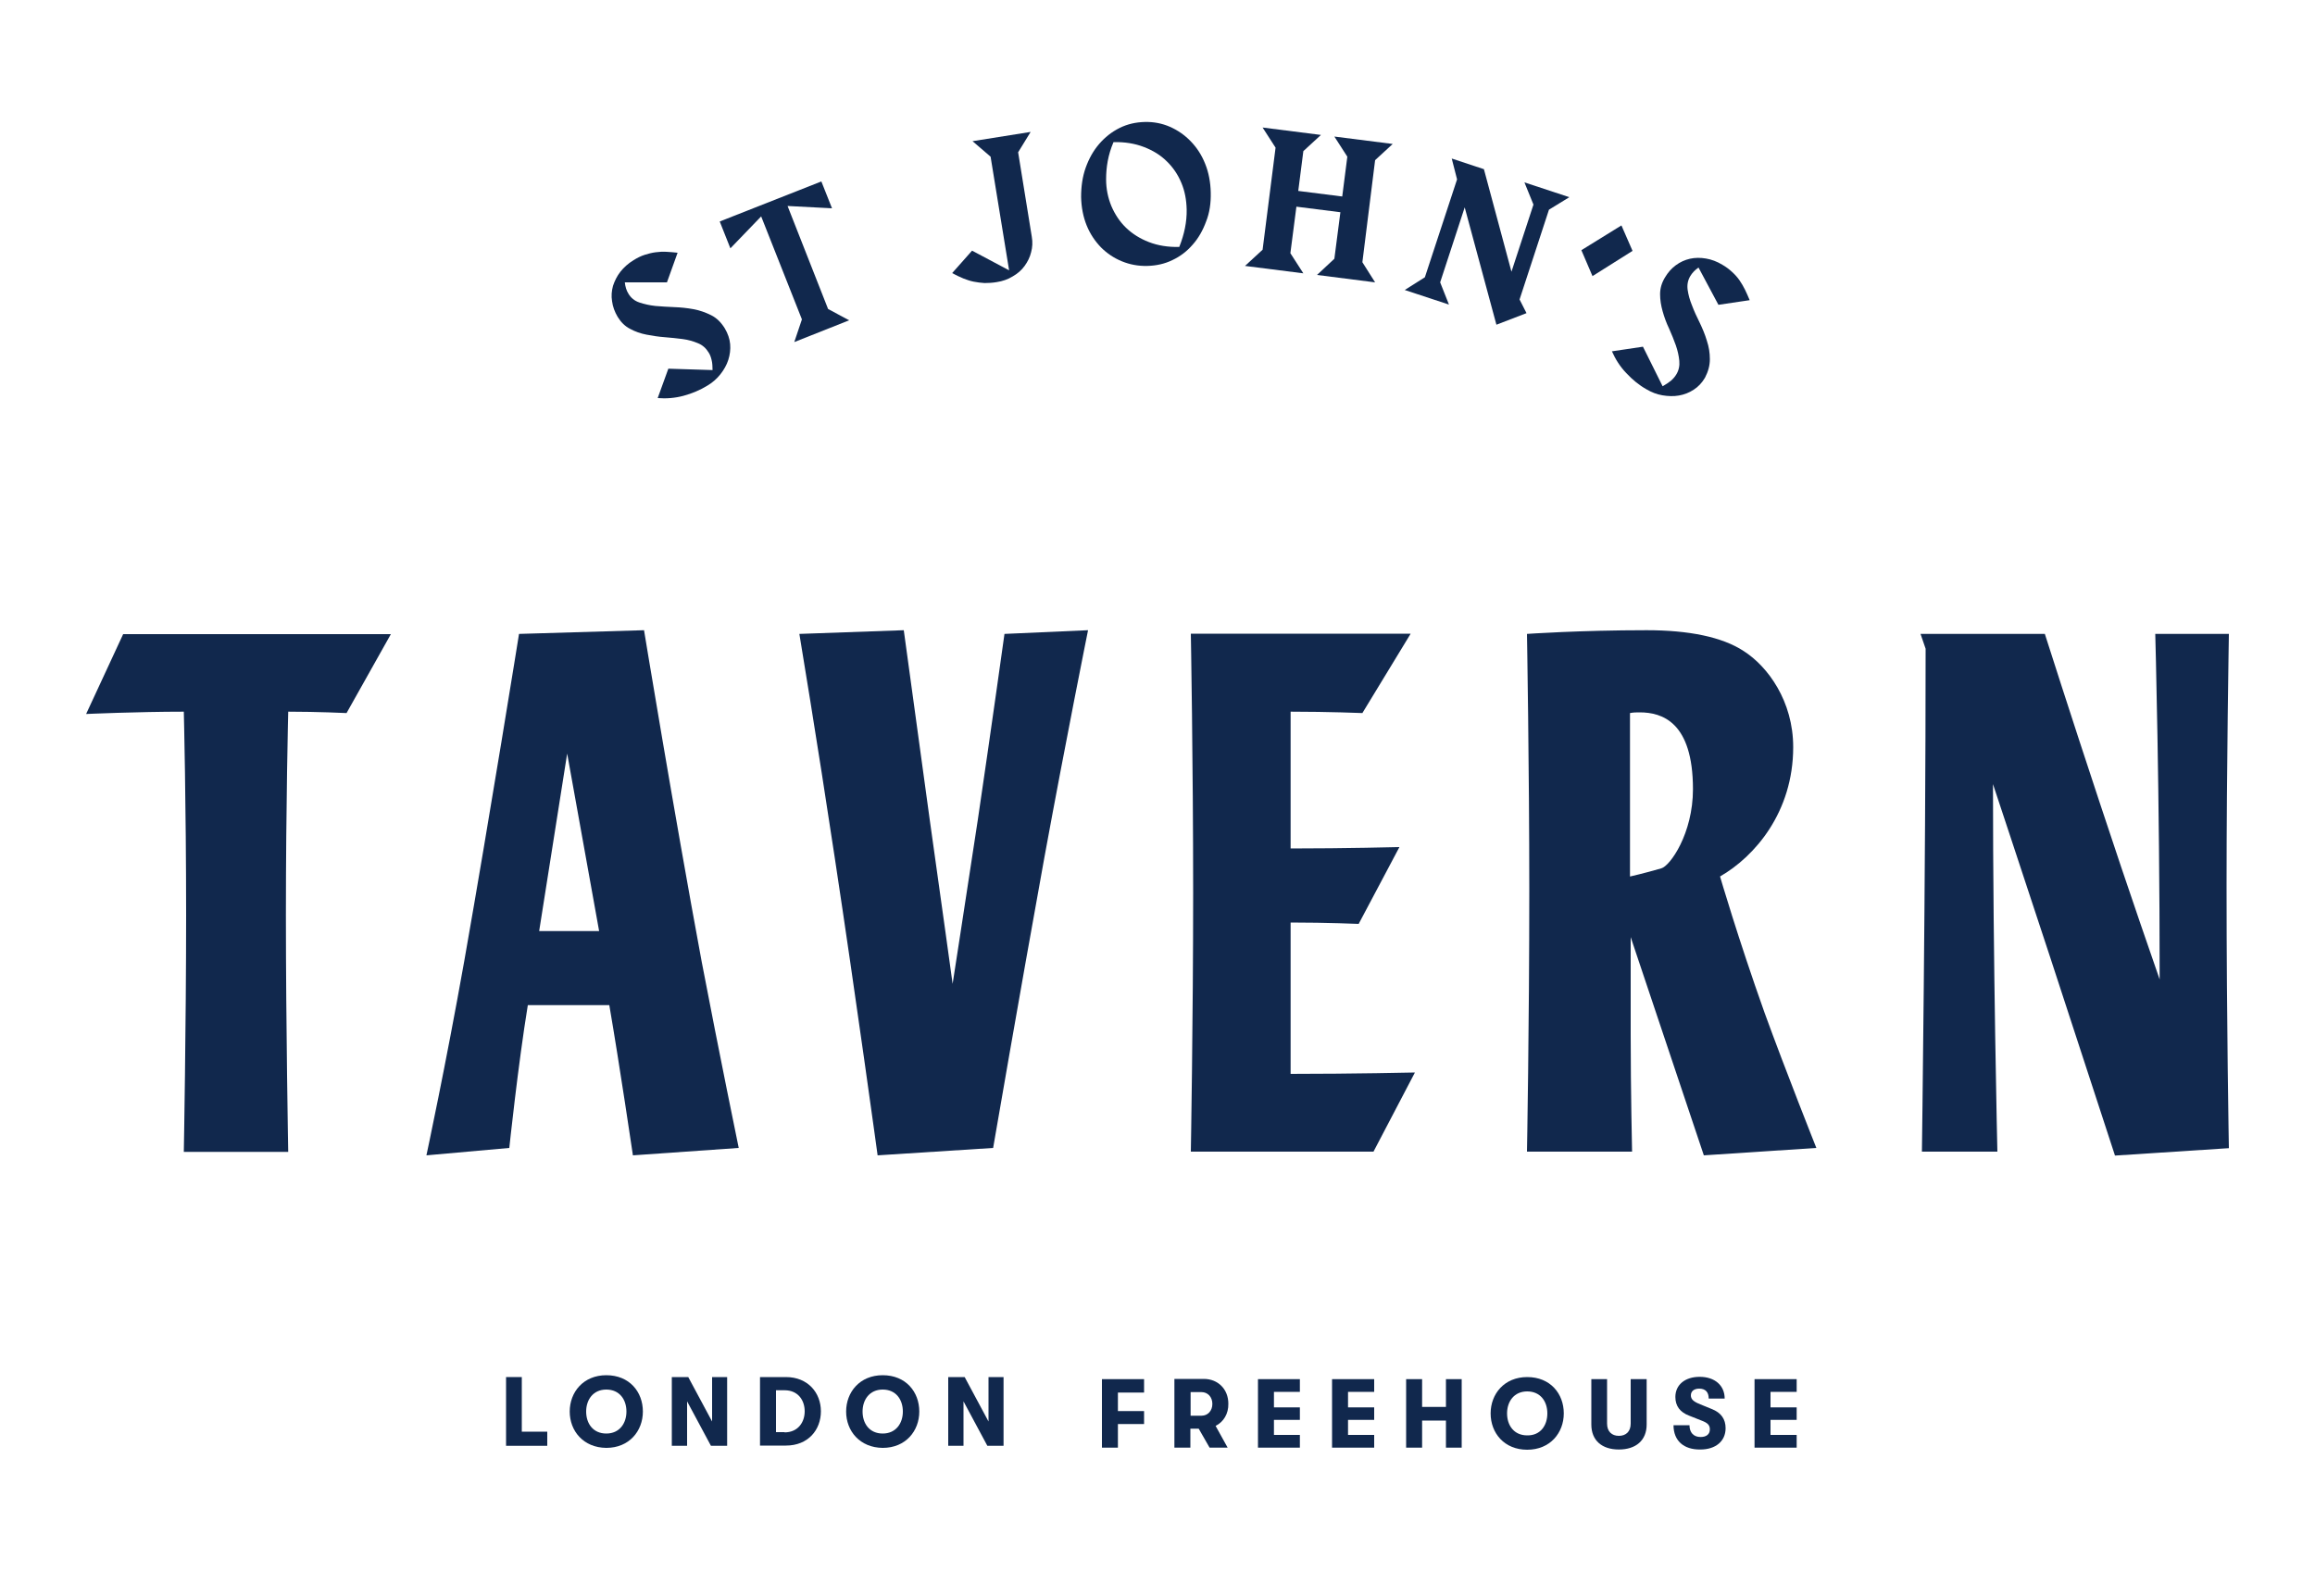 <?xml version="1.0" encoding="utf-8"?>
<!-- Generator: Adobe Illustrator 26.0.1, SVG Export Plug-In . SVG Version: 6.00 Build 0)  -->
<svg version="1.1" id="Layer_1" xmlns="http://www.w3.org/2000/svg" xmlns:xlink="http://www.w3.org/1999/xlink" x="0px" y="0px"
	 viewBox="0 0 1000 689.5" style="enable-background:new 0 0 1000 689.5;" xml:space="preserve">
<style type="text/css">
	.st0{fill:#11284D;}
</style>
<g>
	<path class="st0" d="M307.2,136.2c-2.4-1.2-4.9-2.1-7.6-2.6c-2.7-0.5-5.5-0.8-8.4-0.9c-2.8-0.1-5.6-0.3-8.1-0.5
		c-2.6-0.3-4.9-0.8-6.9-1.5c-2.1-0.7-3.7-2-4.8-3.9c-0.8-1.3-1.3-2.9-1.5-4.8l18.2,0l4.6-12.8c-1.6-0.2-3.3-0.3-4.8-0.4
		c-1.6-0.1-3.2,0-4.7,0.2c-1.6,0.2-3.1,0.6-4.7,1.1c-1.6,0.5-3.2,1.3-4.8,2.3c-2.3,1.4-4.2,3.1-5.7,5c-1.5,1.9-2.5,4-3.2,6.1
		c-0.6,2.2-0.8,4.4-0.4,6.7c0.3,2.3,1.1,4.5,2.4,6.7c1.4,2.3,3.2,4.1,5.4,5.2c2.2,1.2,4.5,2,7.1,2.5c2.6,0.5,5.2,0.9,7.9,1.1
		c2.7,0.2,5.3,0.5,7.7,0.8s4.7,1,6.6,1.8c2,0.8,3.5,2.2,4.6,4c0.6,0.9,1,2,1.3,3.3c0.3,1.2,0.4,2.7,0.4,4.3l-19.1-0.6l-4.6,12.7
		c3.7,0.3,7.5,0,11.2-1c3.7-1,7.2-2.5,10.3-4.4c2.2-1.3,4.1-3,5.6-4.9c1.5-1.9,2.7-4,3.4-6.2c0.7-2.2,1-4.5,0.8-6.8
		c-0.2-2.3-1-4.6-2.3-6.8C311.5,139.3,309.6,137.4,307.2,136.2"/>
	<polygon class="st0" points="359.4,90 354.8,78.4 310.9,95.7 315.5,107.3 328.8,93.5 346.4,138 343.1,147.8 366.8,138.4 
		357.7,133.5 340.2,89 	"/>
	<path class="st0" d="M445.2,57L420.1,61l7.8,6.7l8,49.1l-16-8.5l-8.6,9.7c1.7,0.9,3.3,1.7,4.8,2.3c1.5,0.6,3,1.1,4.5,1.4
		c1.5,0.3,3.1,0.5,4.7,0.6c1.6,0,3.4-0.1,5.2-0.4c2.6-0.4,4.9-1.2,7-2.5c2.1-1.2,3.8-2.7,5.1-4.5c1.3-1.8,2.3-3.8,2.8-5.9
		c0.6-2.2,0.7-4.4,0.3-6.7l-5.9-36.5L445.2,57z"/>
	<path class="st0" d="M512.6,90.5c0.1,5.3-1,10.7-3.2,16.2c-4.9,0.1-9.2-0.6-13.1-2.1c-3.9-1.5-7.2-3.6-9.9-6.2
		c-2.7-2.6-4.8-5.8-6.3-9.3c-1.5-3.6-2.3-7.5-2.3-11.6c0-2.6,0.2-5.2,0.7-7.9c0.5-2.7,1.3-5.4,2.5-8.2c4.9-0.1,9.2,0.6,13.1,2.1
		c3.9,1.5,7.2,3.5,9.9,6.2c2.7,2.6,4.8,5.7,6.3,9.3C511.8,82.5,512.5,86.4,512.6,90.5 M523,83.2c-0.1-4.5-0.9-8.7-2.4-12.4
		c-1.5-3.8-3.6-7-6.2-9.7c-2.6-2.7-5.6-4.8-9-6.3c-3.4-1.5-7.1-2.2-10.9-2.1c-3.9,0.1-7.5,0.9-10.9,2.6c-3.4,1.7-6.3,4-8.8,6.9
		c-2.5,2.9-4.4,6.3-5.8,10.2c-1.4,3.9-2,8.1-2,12.7c0.1,4.5,0.9,8.6,2.4,12.3c1.5,3.7,3.6,6.8,6.2,9.5c2.6,2.6,5.6,4.6,9,6
		c3.4,1.4,7.1,2.1,11,2c3.9-0.1,7.5-0.9,10.8-2.5c3.4-1.6,6.3-3.8,8.8-6.7c2.5-2.8,4.4-6.2,5.8-10C522.5,91.9,523.1,87.8,523,83.2"
		/>
	<polygon class="st0" points="594,122 588.5,113.3 594,69.2 601.6,62.2 576.4,59 582,67.7 579.8,84.9 560.8,82.5 563,65.3 
		570.6,58.3 545.4,55.1 551,63.8 545.4,107.9 537.8,114.9 563,118.1 557.4,109.4 560,89.3 579,91.7 576.4,111.8 568.9,118.8 	"/>
	<polygon class="st0" points="677.9,85.2 658.5,78.8 662.4,88.4 652.9,117.4 641,73.1 627.1,68.5 629.4,77.5 615.5,119.8 
		606.8,125.3 625.9,131.6 622.1,122 632.7,89.6 646.4,140.3 659.4,135.3 656.4,129.4 669.1,90.6 	"/>
	<polygon class="st0" points="705.2,108.4 700.4,97.4 683.1,108.1 687.9,119.3 	"/>
	<path class="st0" d="M738.6,155.2c0-2.7-0.4-5.3-1.3-8c-0.8-2.7-1.9-5.3-3.1-7.8c-1.3-2.6-2.4-5-3.3-7.4c-1-2.4-1.6-4.7-1.9-6.8
		c-0.3-2.2,0.1-4.2,1.2-6c0.8-1.3,1.9-2.5,3.5-3.6l8.6,16.1l13.5-2c-0.6-1.5-1.3-3-2-4.5c-0.7-1.4-1.5-2.8-2.4-4.1
		c-0.9-1.3-2-2.5-3.2-3.6c-1.2-1.1-2.6-2.2-4.2-3.1c-2.3-1.4-4.7-2.3-7.1-2.7c-2.4-0.4-4.7-0.4-6.9,0.1c-2.2,0.5-4.2,1.4-6.1,2.8
		c-1.9,1.4-3.4,3.1-4.7,5.3c-1.4,2.3-2.1,4.7-2.1,7.2c0,2.5,0.4,4.9,1.1,7.4c0.7,2.5,1.6,5,2.8,7.5c1.1,2.5,2.1,4.9,2.9,7.2
		c0.8,2.3,1.3,4.6,1.5,6.7c0.2,2.1-0.2,4.1-1.3,5.9c-0.6,1-1.3,1.8-2.3,2.7c-1,0.8-2.2,1.6-3.6,2.4l-8.5-17.1l-13.4,2
		c1.5,3.4,3.5,6.6,6.2,9.4c2.6,2.8,5.5,5.2,8.7,7c2.2,1.3,4.5,2.2,6.9,2.6s4.8,0.5,7.1,0.1c2.3-0.4,4.4-1.2,6.4-2.5
		c2-1.3,3.6-3,4.9-5.2C737.9,160.5,738.6,157.9,738.6,155.2"/>
	<path class="st0" d="M168.9,273.9l-19.2,34.2c0,0-12.5-0.6-25.2-0.6c0,0-1,40-1,87.9c0,47.9,1,102.3,1,102.3H79.4
		c0,0,1-54.3,1-102.3c0-47.9-1-87.9-1-87.9c-20.1,0-42.2,1-42.2,1l16-34.5H168.9z"/>
	<path class="st0" d="M278.2,272.3c0,0,12.8,78,24.9,143.2c7.7,40.3,16,80.5,16,80.5l-45.7,3.2c0,0-5.8-39.3-10.2-64.9H228
		c-4.2,25.6-8,61.7-8,61.7l-35.8,3.2c0,0,8.3-38.7,16.3-83.7c11.2-63.6,23.7-141.6,23.7-141.6L278.2,272.3z M245,325.6l-12.1,76.7
		h25.9L245,325.6z"/>
	<path class="st0" d="M390.4,272.3l11.2,81.8c5.1,36.1,9.9,71,9.9,71s5.4-34.8,10.9-71c5.8-39.3,11.5-80.2,11.5-80.2l36.1-1.6
		c0,0-9.6,47.6-18.9,98.4C440.2,430.8,429,496,429,496l-49.9,3.2c0,0-9.3-67.8-18.5-128.5c-7.7-51.1-15.3-96.8-15.3-96.8
		L390.4,272.3z"/>
	<path class="st0" d="M609.3,273.9l-20.8,34.2c0,0-14.4-0.6-31-0.6v59.1c23.7,0,47-0.6,47-0.6l-17.6,33.2c0,0-13.4-0.6-29.4-0.6V464
		c26.8,0,53.7-0.6,53.7-0.6l-17.9,34.2h-78.9c0,0,1-56.6,1-111.9c0-56.6-1-111.9-1-111.9H609.3z"/>
	<path class="st0" d="M711.3,272.3c18.2,0,32.6,2.9,41.9,9c10.5,6.7,21.4,21.7,21.4,41.5c0,28.1-16.6,47.3-31.6,55.9
		c0,0,7.7,26.5,19.2,58.8c9.3,25.6,22.4,58.5,22.4,58.5l-48.6,3.2l-31.6-94.3v42.2c0,24.3,0.6,50.5,0.6,50.5h-45.4
		c0,0,1-53.7,1-112.8c0-53.4-1-110.9-1-110.9S682.2,272.3,711.3,272.3 M704.2,378.7c0,0,5.8-1.3,13.4-3.5c3.8-1,13.7-15,13.7-34.2
		c0-29.1-13.4-33.2-23-33.2c-1.6,0-2.6,0-4.2,0.3V378.7z"/>
	<path class="st0" d="M962.8,273.9c0,0-1,57.8-1,108.7c0,59.8,1,113.5,1,113.5l-49.2,3.2c0,0-14.4-44.1-28.1-86
		c-12.5-38-24.6-74.5-24.6-74.5c0,77.7,1.9,158.8,1.9,158.8h-32.6c0,0,1.6-117,1.6-217.3l-2.2-6.4h53.7c0,0,11.5,36.1,23.7,72.9
		c12.5,38,25.9,76.4,25.9,76.4c0-80.9-1.9-149.3-1.9-149.3H962.8z"/>
	<polygon class="st0" points="218.6,595 225.4,595 225.4,618.6 236.4,618.6 236.4,624.7 218.6,624.7 	"/>
	<path class="st0" d="M246.1,609.9c0-8.4,5.9-15.7,15.8-15.7c10,0,15.8,7.2,15.8,15.7c0,8.4-5.9,15.7-15.8,15.7
		C252,625.5,246.1,618.3,246.1,609.9 M270.6,609.9c0-5.2-3-9.5-8.7-9.5c-5.7,0-8.7,4.4-8.7,9.5c0,5.2,3,9.5,8.7,9.5
		C267.6,619.4,270.6,615,270.6,609.9"/>
	<polygon class="st0" points="290.2,595 297.3,595 307.6,614.2 307.6,595 314.1,595 314.1,624.7 307.1,624.7 296.8,605.5 
		296.8,624.7 290.2,624.7 	"/>
	<path class="st0" d="M328.3,595h11.2c9.5,0,15.1,6.8,15.1,14.8c0,8-5.5,14.8-15.1,14.8h-11.2V595z M338.9,618.9
		c5.8,0,8.7-4.4,8.7-9.1c0-4.7-2.8-9.1-8.7-9.1h-3.7v18.1H338.9z"/>
	<path class="st0" d="M365.5,609.9c0-8.4,5.9-15.7,15.8-15.7c10,0,15.8,7.2,15.8,15.7c0,8.4-5.9,15.7-15.8,15.7
		C371.4,625.5,365.5,618.3,365.5,609.9 M390,609.9c0-5.2-3-9.5-8.7-9.5c-5.7,0-8.7,4.4-8.7,9.5c0,5.2,3,9.5,8.7,9.5
		C387,619.4,390,615,390,609.9"/>
	<polygon class="st0" points="409.6,595 416.7,595 427,614.2 427,595 433.5,595 433.5,624.7 426.5,624.7 416.2,605.5 416.2,624.7 
		409.6,624.7 	"/>
	<polygon class="st0" points="476,595.9 494.2,595.9 494.2,601.7 482.9,601.7 482.9,609.7 494.2,609.7 494.2,615.3 482.9,615.3 
		482.9,625.5 476,625.5 	"/>
	<path class="st0" d="M525.1,616.1l5.2,9.4h-7.8l-4.7-8.2h-3.6v8.2h-6.9v-29.7H520c6.2,0,10.6,4.5,10.6,10.7
		C530.7,610.9,528.5,614.4,525.1,616.1 M514.3,611.7h4.7c2.8,0,4.7-2.2,4.7-5.1c0-3-2-5.1-4.7-5.1h-4.7V611.7z"/>
	<polygon class="st0" points="543.4,595.9 561.5,595.9 561.5,601.4 550.3,601.4 550.3,608.1 561.5,608.1 561.5,613.5 550.3,613.5 
		550.3,620 561.5,620 561.5,625.5 543.4,625.5 	"/>
	<polygon class="st0" points="575.4,595.9 593.6,595.9 593.6,601.4 582.3,601.4 582.3,608.1 593.6,608.1 593.6,613.5 582.3,613.5 
		582.3,620 593.6,620 593.6,625.5 575.4,625.5 	"/>
	<polygon class="st0" points="607.4,595.9 614.3,595.9 614.3,607.9 624.6,607.9 624.6,595.9 631.4,595.9 631.4,625.5 624.6,625.5 
		624.6,613.8 614.3,613.8 614.3,625.5 607.4,625.5 	"/>
	<path class="st0" d="M643.9,610.7c0-8.4,5.9-15.7,15.8-15.7c10,0,15.8,7.2,15.8,15.7c0,8.4-5.9,15.7-15.8,15.7
		C649.8,626.4,643.9,619.2,643.9,610.7 M668.4,610.7c0-5.2-3-9.5-8.7-9.5c-5.7,0-8.7,4.4-8.7,9.5c0,5.2,3,9.5,8.7,9.5
		C665.4,620.3,668.4,615.9,668.4,610.7"/>
	<path class="st0" d="M687.4,615.5v-19.6h6.8v19.2c0,3.4,2,5.3,5.1,5.3c3.1,0,5.1-1.9,5.1-5.3v-19.2h6.9v19.6
		c0,6.9-4.7,10.8-12,10.8C692,626.3,687.4,622.4,687.4,615.5"/>
	<path class="st0" d="M722.9,615.8h6.9c0,3.2,1.8,5.1,4.8,5.1c2.5,0,4-1.2,4-3.3c0-1.8-0.9-2.8-3.6-3.8l-5.3-2.1c-4-1.5-6-4.2-6-8.1
		c0-5.2,4.1-8.7,10.5-8.7c6.5,0,10.8,3.7,10.8,9.4h-6.9c0-2.8-1.4-4.3-4.1-4.3c-2.2,0-3.6,1.1-3.6,2.9c0,1.7,1.1,2.7,4.1,3.9l4.9,2
		c4.1,1.6,6,4.4,6,8.3c0,5.6-4.3,9.2-10.9,9.2C727.3,626.4,722.9,622.5,722.9,615.8"/>
	<polygon class="st0" points="757.9,595.9 776.1,595.9 776.1,601.4 764.8,601.4 764.8,608.1 776.1,608.1 776.1,613.5 764.8,613.5 
		764.8,620 776.1,620 776.1,625.5 757.9,625.5 	"/>
</g>
</svg>
